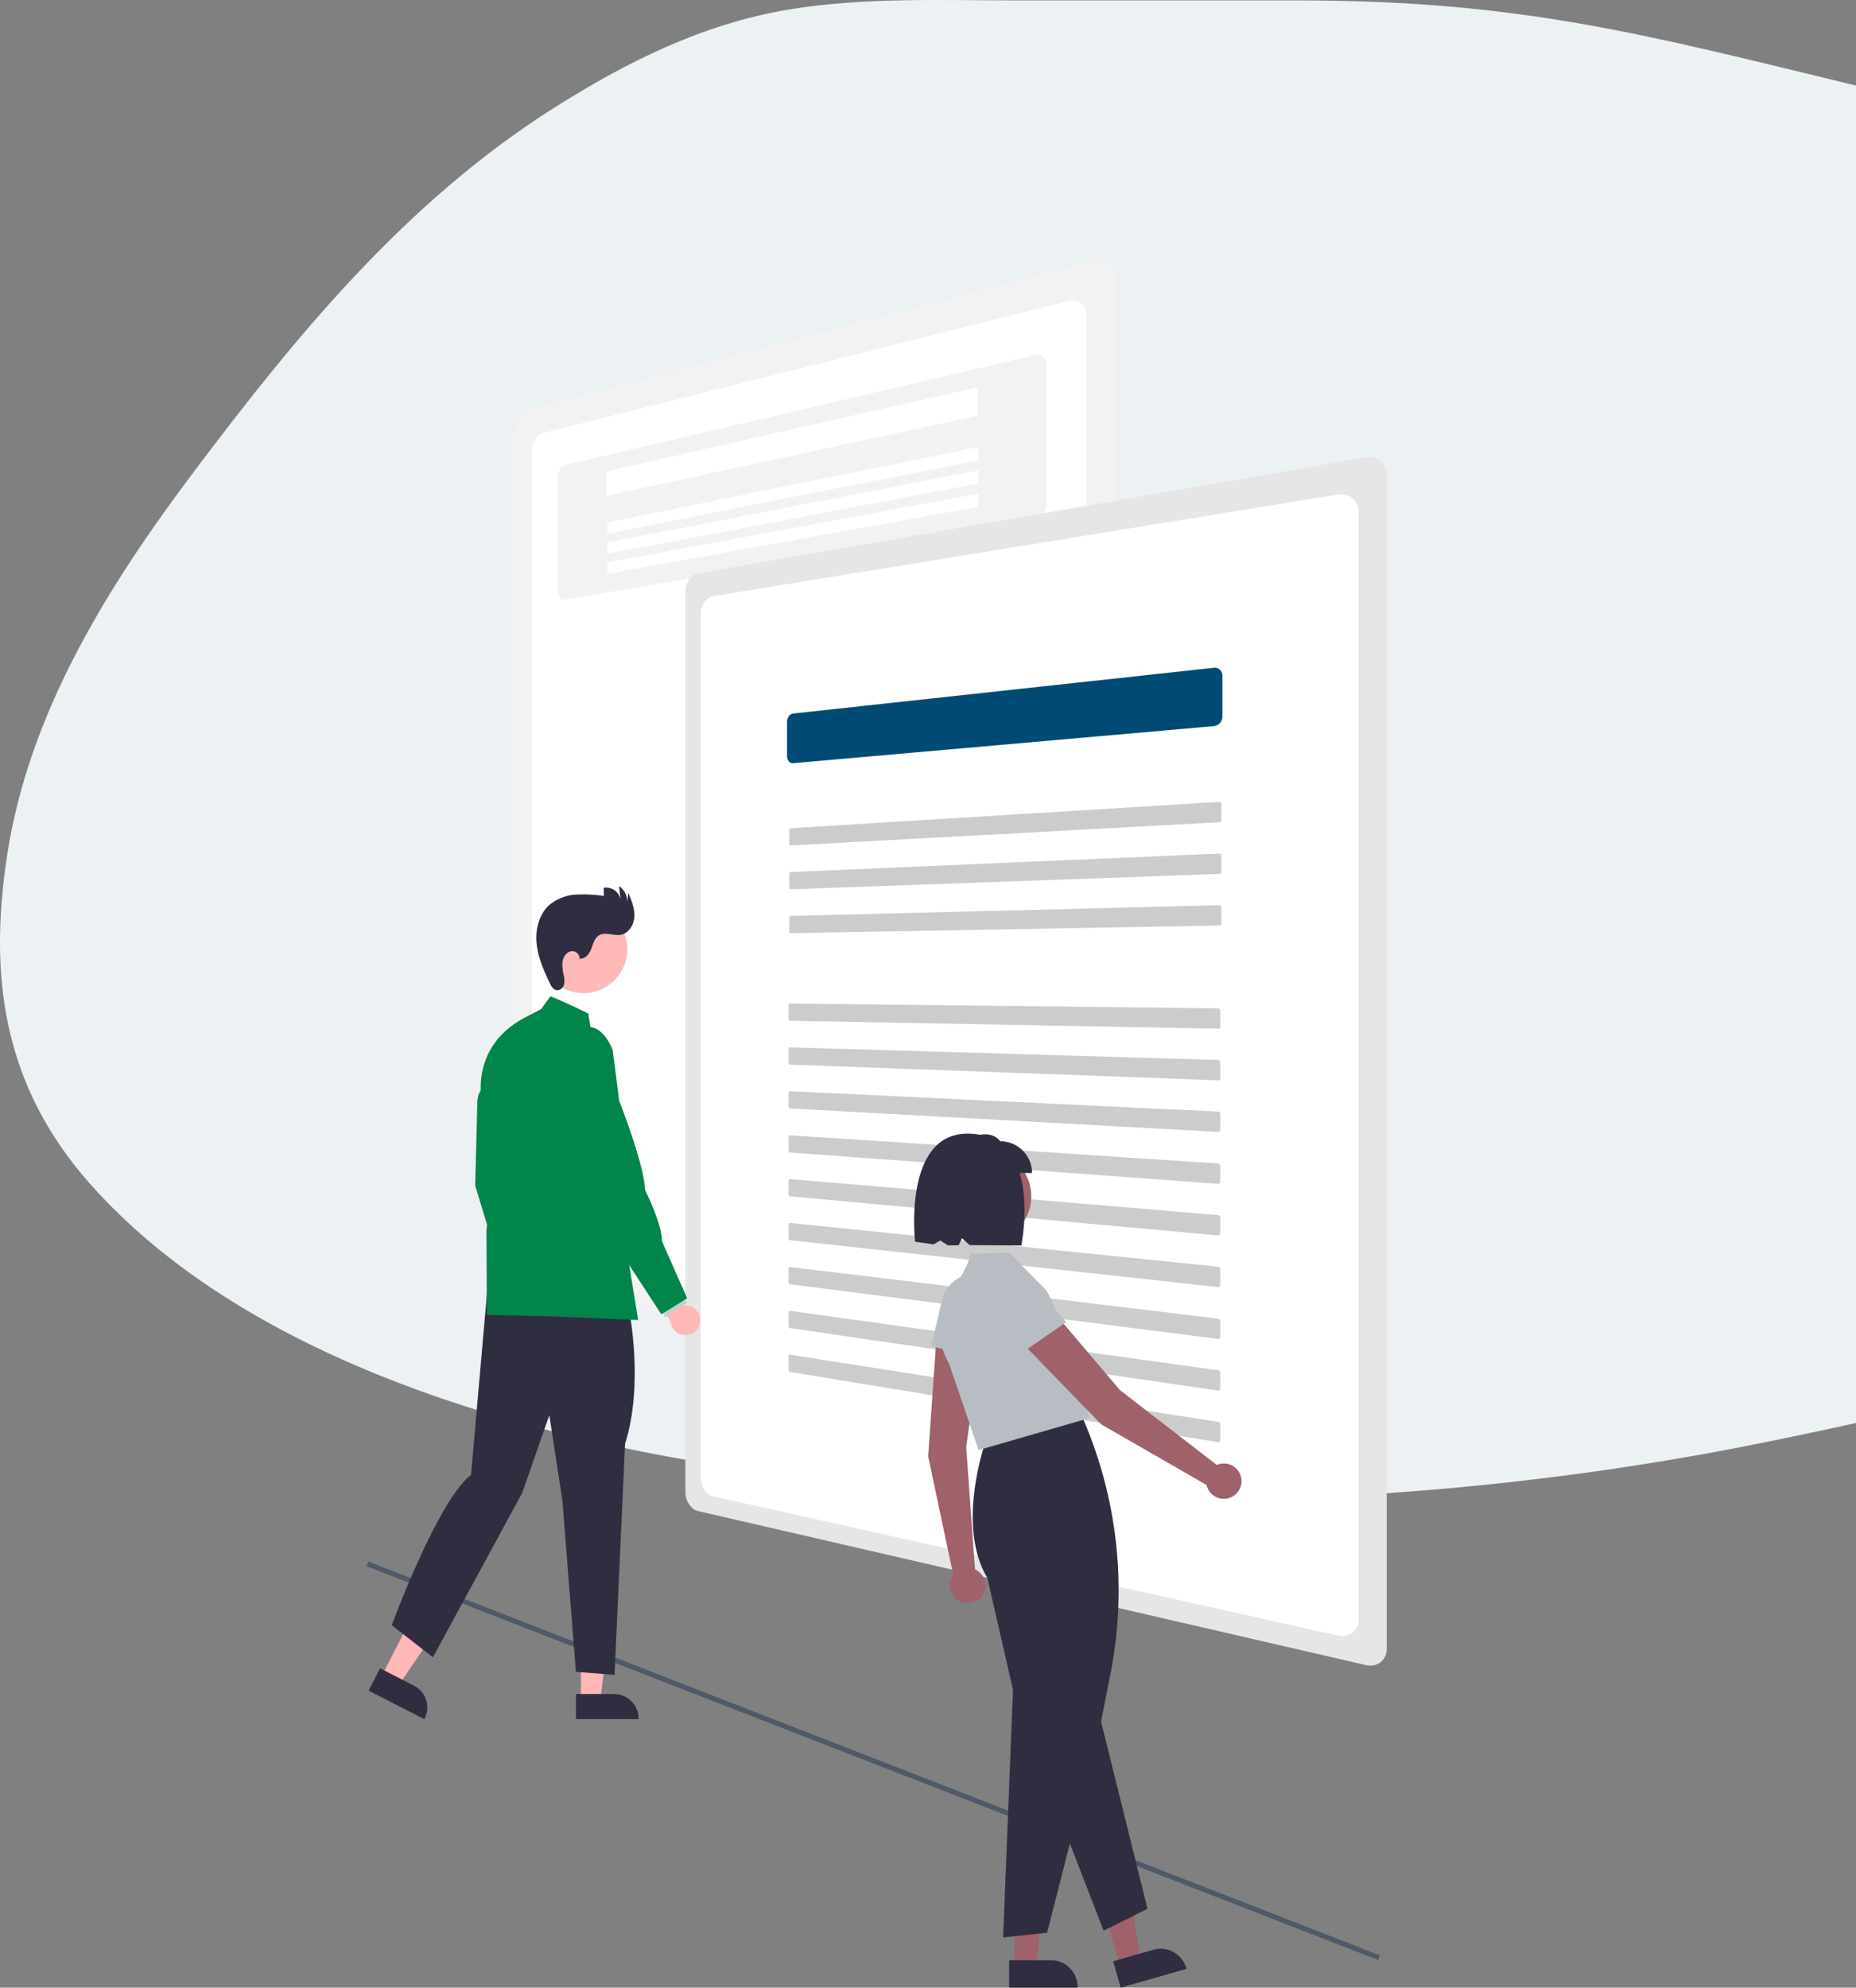 <svg width="354" height="379" fill="none" xmlns="http://www.w3.org/2000/svg">
    <rect width="100%" height="100%" fill="#808080" stroke="none"/>
    <path d="M194.159.076h53.267c42.928 0 66.666 6.581 107.707 16.517 50.376 12.195 103.059 19.911 136.799 58.163 19.81 22.46 38.174 48.995 40.156 77.942 1.728 25.248-12.418 46.039-34.01 62.088-44.231 32.876-105.594 48.814-161.091 60.151-64.433 13.163-133.045 14.592-198.321 4.69-43.9-6.659-93.328-22.107-121.52-53.932C.523 206.932-2.15 186.114 1.34 163.199c4.143-27.206 18.981-51.183 36.058-73.813 19.106-25.32 39.965-50.953 68.429-68.92 13.482-8.51 28.116-15.916 44.663-18.656C164.767-.555 179.706.076 194.159.076Z"
          fill="#ECF1F4"/>
    <g clip-path="url(#a)">
        <path d="m70.285 297.753-.347.891L262.86 373.73l.347-.89-192.923-75.087Z" fill="#4E596A"/>
        <path d="M208.14 49.865 100.904 78.097a2.973 2.973 0 0 0-1.16.632c-.372.326-.69.71-.94 1.136a6.217 6.217 0 0 0-.865 3.144V241.88c0 .555.078 1.107.232 1.64.141.496.354.97.632 1.405.25.395.569.743.942 1.026.339.259.737.43 1.159.498l107.236 15.768a4.113 4.113 0 0 0 1.857-.142 3.948 3.948 0 0 0 1.525-.909 4.407 4.407 0 0 0 1.034-1.533 5.284 5.284 0 0 0 .382-2.006V53.899a4.969 4.969 0 0 0-.382-1.963 3.743 3.743 0 0 0-1.034-1.412 3.424 3.424 0 0 0-1.525-.732 4.08 4.08 0 0 0-1.857.073Z"
              fill="#F2F2F2"/>
        <path d="M103.547 82.555a2.118 2.118 0 0 0-.817.454c-.261.23-.484.5-.66.8a4.306 4.306 0 0 0-.591 2.218v152.424c-.005.39.046.779.151 1.154.097.351.245.685.439.992.175.28.398.526.66.727.239.184.519.307.817.358l100.448 13.515a2.8 2.8 0 0 0 1.268-.139c.39-.14.743-.367 1.033-.662a3.13 3.13 0 0 0 .69-1.082c.169-.445.25-.918.241-1.395V60.265a3.531 3.531 0 0 0-.241-1.367 2.672 2.672 0 0 0-.69-1.001 2.376 2.376 0 0 0-1.033-.542 2.743 2.743 0 0 0-1.268.009l-100.447 25.19Z"
              fill="#fff"/>
        <path d="M107.796 88.649a1.285 1.285 0 0 0-.554.303c-.18.166-.332.36-.449.576-.134.242-.236.5-.304.77a3.529 3.529 0 0 0-.113.879v21.229c-.002.282.035.562.111.833.063.231.166.45.303.646.116.166.271.301.452.393a.894.894 0 0 0 .553.078l89.781-15.44c.296-.055.576-.175.82-.352.262-.19.489-.425.672-.692.197-.287.35-.602.455-.934.11-.348.166-.71.167-1.075V69.868a2.977 2.977 0 0 0-.167-1.007 2.122 2.122 0 0 0-.455-.75 1.533 1.533 0 0 0-1.492-.439l-89.78 20.977Z"
              fill="#F2F2F2"/>
        <path d="m115.662 89.878 70.763-16.022v5.414l-70.763 15.25v-4.642ZM115.785 99.635l70.808-14.403v2.515l-70.808 14.043v-2.156ZM115.785 103.449l70.808-13.767v2.514l-70.808 13.409v-2.156ZM115.785 107.263l70.808-13.132v2.515l-70.808 12.773v-2.156ZM155.046 172.983l35.908-1.016c.125-.003.248-.028.365-.072.118-.045.229-.108.328-.187a1.426 1.426 0 0 0 .458-.653 1.613 1.613 0 0 0-.05-1.212 1.394 1.394 0 0 0-.22-.333l-23.672-26.207a1.003 1.003 0 0 0-.375-.265.922.922 0 0 0-.425-.061c-.15.015-.295.062-.425.138a1.282 1.282 0 0 0-.373.33l-5.507 7.107a2.588 2.588 0 0 1-.763.673 2.042 2.042 0 0 1-.864.269 1.854 1.854 0 0 1-.861-.14 2.065 2.065 0 0 1-.755-.556l-16.231-18.625a.861.861 0 0 0-.334-.241.778.778 0 0 0-.379-.048.906.906 0 0 0-.379.139c-.13.085-.243.194-.333.32l-28.515 39.66a1.33 1.33 0 0 0-.156.29 1.585 1.585 0 0 0-.035 1.019c.032.105.077.206.135.3.051.084.115.161.189.227.068.06.147.109.232.142.082.033.17.048.259.045l42.82-1.227-.042.184ZM118.517 129.454c.463-.062.935.003 1.364.19.437.193.822.487 1.124.857.338.415.595.89.758 1.399.189.581.283 1.188.28 1.799 0 .632-.094 1.262-.28 1.867a5.73 5.73 0 0 1-.758 1.583 4.344 4.344 0 0 1-1.122 1.132c-.406.281-.874.46-1.364.519a2.565 2.565 0 0 1-1.358-.215 3.076 3.076 0 0 1-1.102-.873 4.319 4.319 0 0 1-.742-1.39 5.736 5.736 0 0 1-.271-1.773c0-.623.091-1.242.271-1.838a5.745 5.745 0 0 1 .74-1.57 4.38 4.38 0 0 1 1.102-1.141 3.082 3.082 0 0 1 1.358-.546ZM155.046 240.007l35.906 4.167a1.054 1.054 0 0 0 .693-.16c.102-.067.193-.15.269-.246a1.28 1.28 0 0 0 .189-.341 1.45 1.45 0 0 0 .09-.4 1.665 1.665 0 0 0-.14-.821 1.73 1.73 0 0 0-.22-.364l-23.67-29.622a1.217 1.217 0 0 0-.375-.317.997.997 0 0 0-.426-.122.954.954 0 0 0-.425.075 1.05 1.05 0 0 0-.373.277l-5.506 6.311a2.103 2.103 0 0 1-.763.563 1.865 1.865 0 0 1-.864.144 2.028 2.028 0 0 1-.861-.265 2.555 2.555 0 0 1-.755-.664l-16.231-20.969a1.065 1.065 0 0 0-.334-.289.843.843 0 0 0-.379-.103.8.8 0 0 0-.379.085.97.97 0 0 0-.335.271l-28.513 35.548a1.092 1.092 0 0 0-.156.268c-.041.102-.07.209-.085.318a1.6 1.6 0 0 0 .05.697c.032.111.077.218.134.319.052.093.116.179.19.255.068.07.146.13.231.176a.727.727 0 0 0 .26.083l42.82 4.95-.042.176ZM118.517 191.207c.48.008.95.141 1.364.384.44.261.822.609 1.122 1.023.335.457.591.967.758 1.508a6.1 6.1 0 0 1 .28 1.839 5.95 5.95 0 0 1-.28 1.826 4.831 4.831 0 0 1-.758 1.474c-.3.399-.683.73-1.122.97a2.69 2.69 0 0 1-1.364.322 2.812 2.812 0 0 1-1.358-.412 3.767 3.767 0 0 1-1.102-1.032 5.116 5.116 0 0 1-.74-1.497 6.11 6.11 0 0 1-.271-1.811 5.974 5.974 0 0 1 .271-1.8c.162-.526.412-1.02.74-1.463.294-.401.67-.735 1.102-.981a2.712 2.712 0 0 1 1.358-.35Z"
              fill="#fff"/>
        <path d="M133.12 109.312a2.273 2.273 0 0 0-.934.406 3.183 3.183 0 0 0-.758.795c-.223.329-.395.69-.511 1.07-.124.4-.188.816-.19 1.234v171.661a4.34 4.34 0 0 0 .699 2.343c.205.319.462.602.758.839.275.219.593.376.934.46l127.351 29.355c.51.122 1.04.137 1.556.042a3.02 3.02 0 0 0 1.278-.568c.371-.286.667-.657.865-1.082.215-.469.324-.979.319-1.495V90.54a3.625 3.625 0 0 0-.319-1.514 3.18 3.18 0 0 0-2.142-1.772 3.758 3.758 0 0 0-1.556-.046l-127.35 22.104Z"
              fill="#E6E6E6"/>
        <path d="M136.06 113.667a2.32 2.32 0 0 0-.951.422 3.207 3.207 0 0 0-.767.813 4.179 4.179 0 0 0-.687 2.34v164.361a4.354 4.354 0 0 0 .687 2.381c.207.327.466.617.767.859.279.226.603.39.951.479l119.171 26.54a3.639 3.639 0 0 0 1.534 0 2.954 2.954 0 0 0 2.085-1.709c.205-.475.305-.989.292-1.506V97.733a3.707 3.707 0 0 0-.292-1.523 3.194 3.194 0 0 0-2.085-1.835 3.66 3.66 0 0 0-1.534-.09L136.06 113.666Z"
              fill="#fff"/>
        <path d="M151.275 136.052a1.057 1.057 0 0 0-.451.162 1.38 1.38 0 0 0-.367.348 1.698 1.698 0 0 0-.247.483c-.06.183-.091.375-.091.567v6.581c-.001.187.03.373.091.549.054.159.138.306.247.433.1.118.226.212.367.275a.914.914 0 0 0 .45.074l80.269-7.072a1.62 1.62 0 0 0 .622-.19 1.81 1.81 0 0 0 .509-.407c.147-.168.264-.36.345-.568a1.86 1.86 0 0 0 .127-.668v-7.771a1.667 1.667 0 0 0-.126-.643 1.48 1.48 0 0 0-.344-.501 1.404 1.404 0 0 0-.51-.308c-.2-.067-.413-.09-.623-.067l-80.268 8.723Z"
              fill="#004B76"/>
        <path d="M150.841 157.912a.262.262 0 0 0-.114.035.332.332 0 0 0-.092.083.392.392 0 0 0-.062.118.445.445 0 0 0-.022.14v2.572a.407.407 0 0 0 .022.138c.014.04.035.078.062.11a.259.259 0 0 0 .206.095l81.703-4.423a.421.421 0 0 0 .284-.139.46.46 0 0 0 .117-.306v-3.031a.415.415 0 0 0-.117-.292.368.368 0 0 0-.284-.107l-81.703 5.007ZM150.841 166.275a.237.237 0 0 0-.114.034.297.297 0 0 0-.092.081.393.393 0 0 0-.062.116.447.447 0 0 0-.022.141v2.571a.413.413 0 0 0 .022.139c.014.041.035.08.062.113a.276.276 0 0 0 .092.074.234.234 0 0 0 .114.024l81.703-2.94a.398.398 0 0 0 .284-.133.452.452 0 0 0 .117-.303v-3.033a.408.408 0 0 0-.117-.294.375.375 0 0 0-.284-.112l-81.703 3.522ZM150.841 174.639a.24.24 0 0 0-.114.031.313.313 0 0 0-.091.079.42.42 0 0 0-.084.255v2.572a.414.414 0 0 0 .084.252.28.28 0 0 0 .092.076.249.249 0 0 0 .114.027l81.702-1.455a.414.414 0 0 0 .37-.266.447.447 0 0 0 .031-.165v-3.031a.42.42 0 0 0-.244-.385.368.368 0 0 0-.157-.028l-81.703 2.038ZM150.696 191.342a.252.252 0 0 0-.205.103.354.354 0 0 0-.061.113.44.44 0 0 0-.023.139v2.571a.396.396 0 0 0 .085.254.301.301 0 0 0 .092.078c.034.02.073.03.113.031l81.648 1.511a.377.377 0 0 0 .283-.119.434.434 0 0 0 .118-.296v-3.03a.44.44 0 0 0-.245-.393.399.399 0 0 0-.156-.035l-81.649-.927ZM150.696 199.703a.24.24 0 0 0-.114.025.338.338 0 0 0-.153.189.421.421 0 0 0-.022.136v2.57c0 .048.008.096.023.141a.393.393 0 0 0 .062.116c.025.033.056.06.092.08.034.02.073.031.113.033l81.648 2.995a.376.376 0 0 0 .283-.114.392.392 0 0 0 .086-.131.44.44 0 0 0 .032-.164v-3.03a.45.45 0 0 0-.118-.303.402.402 0 0 0-.283-.132l-81.649-2.411ZM150.696 208.063a.238.238 0 0 0-.112.024.27.27 0 0 0-.092.072.356.356 0 0 0-.062.111.43.43 0 0 0-.023.138v2.57a.448.448 0 0 0 .085.259.31.31 0 0 0 .092.081.238.238 0 0 0 .113.035l81.648 4.478a.367.367 0 0 0 .283-.108.378.378 0 0 0 .086-.13.434.434 0 0 0 .032-.163v-3.03a.453.453 0 0 0-.245-.399.373.373 0 0 0-.156-.041l-81.649-3.897ZM150.696 216.465a.225.225 0 0 0-.114.021.26.26 0 0 0-.09.071.363.363 0 0 0-.062.11.43.43 0 0 0-.023.138v2.571a.417.417 0 0 0 .085.259.32.32 0 0 0 .092.084.266.266 0 0 0 .113.038l81.647 5.968a.37.37 0 0 0 .369-.231.415.415 0 0 0 .031-.163V222.3a.449.449 0 0 0-.117-.306.412.412 0 0 0-.283-.143l-81.648-5.386ZM150.696 224.825a.235.235 0 0 0-.114.019.26.26 0 0 0-.09.071.337.337 0 0 0-.062.107.43.43 0 0 0-.023.138v2.57a.459.459 0 0 0 .085.261.343.343 0 0 0 .092.086.252.252 0 0 0 .113.037l81.647 7.455a.37.37 0 0 0 .155-.019.367.367 0 0 0 .214-.206.406.406 0 0 0 .031-.162v-3.03a.46.46 0 0 0-.117-.309.437.437 0 0 0-.283-.148l-81.648-6.87ZM150.696 233.186a.233.233 0 0 0-.114.016.271.271 0 0 0-.09.068.342.342 0 0 0-.062.108.424.424 0 0 0-.023.137v2.571a.459.459 0 0 0 .085.262.331.331 0 0 0 .092.087.258.258 0 0 0 .113.041l81.647 8.936a.355.355 0 0 0 .369-.216.41.41 0 0 0 .031-.162v-3.031a.474.474 0 0 0-.245-.415.426.426 0 0 0-.155-.049l-81.648-8.353ZM150.696 241.588a.223.223 0 0 0-.114.015.248.248 0 0 0-.09.064.307.307 0 0 0-.062.108.424.424 0 0 0-.023.137v2.57a.46.46 0 0 0 .085.265.367.367 0 0 0 .092.088.26.26 0 0 0 .113.043l81.647 10.428a.346.346 0 0 0 .369-.212.405.405 0 0 0 .031-.161v-3.03a.463.463 0 0 0-.031-.168.506.506 0 0 0-.214-.251.418.418 0 0 0-.155-.052l-81.648-9.844ZM150.696 249.949a.223.223 0 0 0-.204.076.3.3 0 0 0-.062.106.418.418 0 0 0-.023.136v2.57a.46.46 0 0 0 .085.266.358.358 0 0 0 .092.09.259.259 0 0 0 .113.045l81.647 11.912a.353.353 0 0 0 .283-.082.36.36 0 0 0 .086-.122.404.404 0 0 0 .031-.16v-3.031a.464.464 0 0 0-.031-.169.511.511 0 0 0-.214-.255.404.404 0 0 0-.155-.054l-81.648-11.328ZM150.696 258.309a.222.222 0 0 0-.204.073.291.291 0 0 0-.062.104.422.422 0 0 0-.023.136v2.571a.465.465 0 0 0 .085.267.366.366 0 0 0 .092.092.27.27 0 0 0 .113.047l81.647 13.395a.34.34 0 0 0 .283-.077.347.347 0 0 0 .086-.121.392.392 0 0 0 .031-.159v-3.031a.47.47 0 0 0-.031-.17.5.5 0 0 0-.214-.258.428.428 0 0 0-.155-.058l-81.648-12.811Z"
              fill="#CCC"/>
        <path d="m185.966 299.238-1.682-23.28 3.021-21.815-8.58-.579-1.694 24.098 4.787 22.662a3.363 3.363 0 0 0-.051 3.88 3.378 3.378 0 0 0 6.148-1.609 3.367 3.367 0 0 0-1.949-3.357Z"
              fill="#9F616A"/>
        <path d="m177.63 256.7 2.015-8.709a6.7 6.7 0 0 1 2.822-4.072 6.721 6.721 0 0 1 9.085 1.553 6.698 6.698 0 0 1 1.305 4.779l-1.109 9.84-14.118-3.391Z"
              fill="#B8BDC3"/>
        <path d="M193.514 375.084h4.045l1.924-15.582-5.969.001v15.581Z" fill="#9F616A"/>
        <path d="M192.482 373.765H200.449c1.346 0 2.637.534 3.589 1.485a5.067 5.067 0 0 1 1.487 3.585v.164l-13.042.001-.001-5.235Z"
              fill="#2F2E41"/>
        <path d="m213.666 374.952 3.889-1.113-2.446-15.508-5.74 1.642 4.297 14.979Z" fill="#9F616A"/>
        <path d="m212.311 373.968 7.658-2.191a5.073 5.073 0 0 1 6.278 3.478l.045.158L213.754 379l-1.443-5.032ZM191.328 369.429l1.882-47.2-4.887-21.361c-6.576-11.011.518-28.574.591-28.75l.026-.064.069-.01 17.202-2.327.241.554a82.167 82.167 0 0 1 5.352 48.862l-1.791 9.145 8.849 35.678-8.374 4.182-6.426-16.64-4.343 17.025-8.391.906Z"
              fill="#2F2E41"/>
        <path d="m186.648 276.496-5.611-16.422c-3.489-6.135-1.276-11.582 1.194-15.071 2.669-3.768 2.829-5.881 2.864-5.904l.029-.019 7.373-.223 6.823 6.924c.43-.167 4.055 8.756 3.748 9.204l4.766 15.386-21.186 6.125Z"
              fill="#B8BDC3"/>
        <path d="m232.087 279.336-18.486-14.281-14.256-16.802-6.156 5.997 16.844 17.337 20.096 11.559a3.376 3.376 0 0 0 6.641-1.184 3.372 3.372 0 0 0-4.683-2.626Z"
              fill="#9F616A"/>
        <path d="m191.44 260.325-5.151-7.308a6.695 6.695 0 0 1 1.317-9.111 6.717 6.717 0 0 1 9.183.789l6.599 7.391-11.948 8.239Z"
              fill="#B8BDC3"/>
        <path d="M187.943 236.843c4.835 0 8.755-3.915 8.755-8.744s-3.92-8.744-8.755-8.744c-4.836 0-8.755 3.915-8.755 8.744s3.919 8.744 8.755 8.744Z"
              fill="#9F616A"/>
        <path d="M196.845 223.663h-13.902v-6.052c3.051-1.21 6.037-2.24 7.842 0 1.608 0 3.149.638 4.285 1.773a6.045 6.045 0 0 1 1.775 4.279Z"
              fill="#2F2E41"/>
        <path d="M184.859 216.16c-12.738-.347-10.326 20.61-10.326 20.61s2.404.317 3.5.504l1.324-.745 1.425.933c.655.004 1.342-.009 2.055-.022l.653-1.344 1.457 1.32c2.651.004 9.847.077 9.847.077s4.337-20.944-9.935-21.333Z"
              fill="#2F2E41"/>
        <path d="M133.537 252.067a2.825 2.825 0 0 0-2.961-3.163l-2.799-5.818-3.955.836 4.068 8.16a2.845 2.845 0 0 0 5.647-.015ZM72.783 319.613l3.292 1.682 8.064-11.879-4.858-2.482-6.498 12.679Z"
              fill="#FFB7B7"/>
        <path d="m72.494 318.11 6.482 3.313v.001a4.634 4.634 0 0 1 2.017 6.236l-.069.134-10.613-5.424 2.183-4.26Z"
              fill="#2F2E41"/>
        <path d="M110.8 324.215h3.697l1.759-14.244-5.457.001.001 14.243Z" fill="#FFB7B7"/>
        <path d="M109.856 323.009h7.282c1.231 0 2.411.488 3.282 1.358a4.63 4.63 0 0 1 1.359 3.276v.151h-11.923v-4.785Z"
              fill="#2F2E41"/>
        <path d="M93.504 208.037s-2.476-1.895-2.476 2.733l-.391 15.292 4.365 14.446 2.542-4.685-1.043-10.152-2.997-17.634Z"
              fill="#01854A"/>
        <path d="M119.99 249.864s2.871 13.964-.766 25.424l-2.009 44.064-7.37-.574-2.584-32.689-2.488-16.249-5.169 14.815-17.035 31.351-7.849-6.117s8.697-23.699 15.122-28.674l3.222-36.653 26.926 5.302Z"
              fill="#2F2E41"/>
        <path d="M111.255 189.366c4.64 0 8.402-3.757 8.402-8.392 0-4.634-3.762-8.391-8.402-8.391-4.641 0-8.403 3.757-8.403 8.391 0 4.635 3.762 8.392 8.403 8.392Z"
              fill="#FFB8B8"/>
        <path d="M110.66 182.754c1.007.131 1.767-.898 2.119-1.85.353-.951.621-2.059 1.497-2.573 1.197-.702 2.728.143 4.096-.089 1.545-.262 2.55-1.897 2.628-3.46.079-1.563-.544-3.067-1.155-4.508l-.213 1.791a3.557 3.557 0 0 0-1.555-3.105l.275 2.629a2.786 2.786 0 0 0-2.121-2.273 2.827 2.827 0 0 0-1.092-.036l.043 1.566a25.985 25.985 0 0 0-5.375-.262 8.698 8.698 0 0 0-4.949 1.904c-2.029 1.761-2.77 4.661-2.521 7.334.249 2.673 1.354 5.185 2.505 7.611.29.61.691 1.299 1.363 1.377a1.376 1.376 0 0 0 1.344-1.012 3.66 3.66 0 0 0-.017-1.801 7.654 7.654 0 0 1-.224-2.725c.16-.902.81-1.795 1.722-1.905.911-.111 1.844.929 1.405 1.735l.225-.348Z"
              fill="#2F2E41"/>
        <path d="m103.212 192.419 1.76-2.439s1.966.667 7.232 3.285l.372 2.285 9.142 56.151-16.616-.716-4.525-.096-3.306-.07-4.419-.094-.065-16.138 1.433-12.364-2.215-11.649s-2.788-10.696 7.95-16.463l3.257-1.692Z"
              fill="#01854A"/>
        <path d="m126.24 249.08.604 2.109 4.222-2.747-1.594-1.821-3.232 2.459Z" fill="#CBCBCB"/>
        <path d="M106.355 199.205s6.545-8.344 10.501.956l1.248 9.747s4.792 12.116 4.936 17.017c0 0 3.249 6.398 3.219 9.758l4.807 10.867-4.93 3.056-13.643-20.891-6.138-30.51Z"
              fill="#01854A"/>
    </g>
    <defs>
        <clipPath id="a">
            <path fill="#fff" transform="translate(69.938 49.718)" d="M0 0h220.88v329.282H0z"/>
        </clipPath>
    </defs>
</svg>